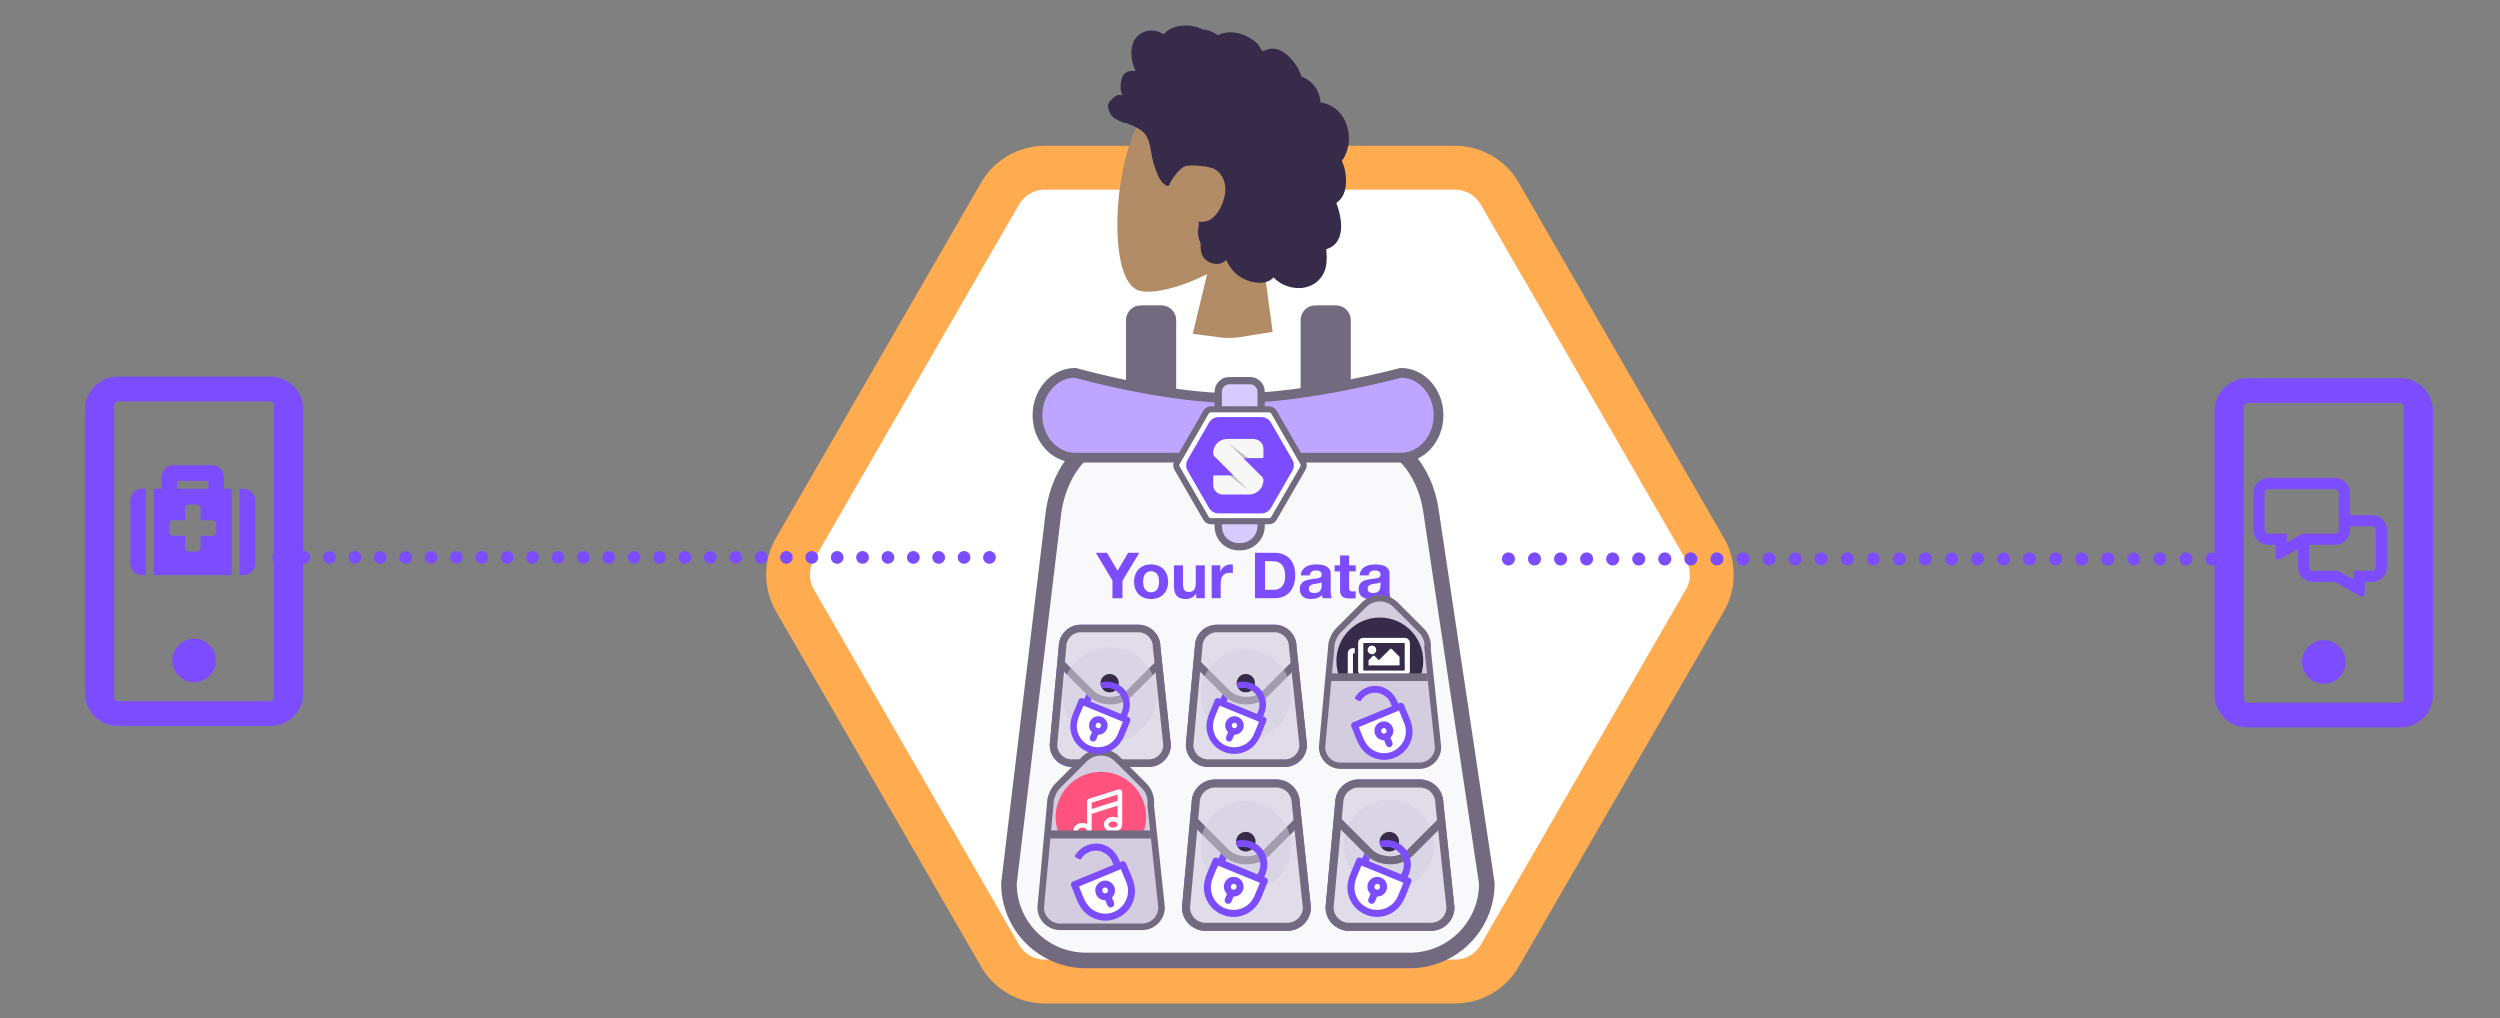 <?xml version="1.0" encoding="UTF-8"?>
<svg xmlns="http://www.w3.org/2000/svg" xmlns:xlink="http://www.w3.org/1999/xlink" viewBox="0 0 1110 452">
  <rect x="0" y="0" width="1110" height="452" fill="#808080" stroke="none"/>
  <defs>
    <clipPath id="clippath">
      <path d="M661.63,88.3c-3.19-5.53-9.14-8.96-15.53-8.96h-182.29c-6.39,0-12.34,3.43-15.53,8.96l-91.15,157.87c-3.19,5.53-3.19,12.4,0,17.93l91.15,157.87c3.19,5.53,9.14,8.96,15.53,8.96h182.29c6.38,0,12.33-3.43,15.53-8.96l91.15-157.87c3.19-5.53,3.19-12.4,0-17.93l-91.15-157.87Z" fill="none"/>
    </clipPath>
    <clipPath id="clippath-1">
      <path d="M752.77,264.1l-91.15,157.87c-3.19,5.53-9.14,8.96-15.53,8.96h-182.29c-6.39,0-12.34-3.43-15.53-8.96l-91.15-157.87c-3.19-5.53-3.19-12.4,0-17.93l91.15-157.87c3.19-5.53,9.14-8.96,15.53-8.96h182.29c6.38,0,12.33,3.43,15.53,8.96l91.15,157.87c3.19,5.53,3.19,12.4,0,17.93Z" clip-path="url(#clippath)" fill="none"/>
    </clipPath>
    <clipPath id="clippath-2">
      <path d="M571.6,411.5h-36.36c-4.78,0-8.65-3.87-8.65-8.65l4.27-46.33c0-4.78,3.87-8.65,8.65-8.65h27.16c4.78,0,8.65,3.87,8.65,8.65l4.93,46.33c0,4.78-3.87,8.65-8.65,8.65Z" fill="#e1dce9" stroke="#726b7f" stroke-miterlimit="10" stroke-width="3.57"/>
    </clipPath>
    <clipPath id="clippath-3">
      <path d="M635.34,411.5h-36.36c-4.78,0-8.65-3.87-8.65-8.65l4.27-46.33c0-4.78,3.87-8.65,8.65-8.65h27.16c4.78,0,8.65,3.87,8.65,8.65l4.93,46.33c0,4.78-3.87,8.65-8.65,8.65Z" fill="#e1dce9" stroke="#726b7f" stroke-miterlimit="10" stroke-width="3.57"/>
    </clipPath>
    <clipPath id="clippath-4">
      <path d="M510.04,338.83h-34.16c-4.49,0-8.13-3.64-8.13-8.13l4.01-43.52c0-4.49,3.64-8.13,8.13-8.13h25.52c4.49,0,8.13,3.64,8.13,8.13l4.63,43.52c0,4.49-3.64,8.13-8.13,8.13Z" fill="#e1dce9" stroke="#726b7f" stroke-miterlimit="10" stroke-width="3.35"/>
    </clipPath>
    <clipPath id="clippath-5">
      <path d="M570.48,338.83h-34.16c-4.49,0-8.13-3.64-8.13-8.13l4.01-43.52c0-4.49,3.64-8.13,8.13-8.13h25.52c4.49,0,8.13,3.64,8.13,8.13l4.63,43.52c0,4.49-3.64,8.13-8.13,8.13Z" fill="#e1dce9" stroke="#726b7f" stroke-miterlimit="10" stroke-width="3.35"/>
    </clipPath>
    <clipPath id="clippath-6">
      <path d="M469.44,341.98h40.28v27.93h-41.98s1.7-28.24,1.7-27.93Z" fill="none"/>
    </clipPath>
    <clipPath id="clippath-7">
      <path d="M594.06,273.28h38.66v26.81h-40.29s1.63-27.11,1.63-26.81Z" fill="none"/>
    </clipPath>
  </defs>
  <g isolation="isolate">
    <g id="Layer_1" data-name="Layer 1">
      <g>
        <g>
          <path d="M463.81,433.36c-7.25,0-14.01-3.9-17.63-10.18l-91.14-157.87c-3.63-6.28-3.63-14.08,0-20.36l91.15-157.87c3.62-6.28,10.38-10.18,17.63-10.18h182.29c7.25,0,14.01,3.9,17.63,10.18l91.14,157.87c3.63,6.28,3.63,14.08,0,20.36l-91.14,157.87c-3.62,6.28-10.38,10.18-17.63,10.18h-182.29Z" fill="#fff"/>
          <path d="M646.1,79.34c6.38,0,12.33,3.43,15.53,8.96l91.15,157.87c3.19,5.53,3.19,12.4,0,17.93l-91.15,157.87c-3.19,5.53-9.14,8.96-15.53,8.96h-182.29c-6.39,0-12.34-3.43-15.53-8.96l-91.15-157.87c-3.19-5.53-3.19-12.4,0-17.93l91.15-157.87c3.19-5.53,9.14-8.96,15.53-8.96h182.29M646.1,74.48h-182.29c-8.12,0-15.68,4.37-19.74,11.39l-91.15,157.87c-4.06,7.03-4.06,15.76,0,22.79l91.15,157.87c4.06,7.03,11.62,11.39,19.74,11.39h182.29c8.11,0,15.68-4.37,19.74-11.39l91.15-157.87c4.06-7.03,4.06-15.76,0-22.79l-91.15-157.87c-4.06-7.03-11.62-11.39-19.74-11.39h0Z" fill="#ffab50"/>
        </g>
        <g>
          <path d="M463.81,443.1c-10.72,0-20.7-5.77-26.06-15.05l-91.14-157.87c-5.36-9.28-5.36-20.81,0-30.09l91.14-157.87c5.36-9.28,15.34-15.04,26.06-15.04h182.29c10.71,0,20.7,5.76,26.06,15.04l91.15,157.87c5.36,9.28,5.36,20.81,0,30.09l-91.15,157.87c-5.36,9.28-15.34,15.05-26.06,15.05h-182.29ZM463.81,76.9c-7.25,0-14.01,3.9-17.64,10.18l-91.15,157.87c-3.63,6.28-3.63,14.09,0,20.37l91.15,157.87c3.63,6.28,10.38,10.18,17.64,10.18h182.29c7.25,0,14.01-3.9,17.64-10.18l91.15-157.87c3.62-6.28,3.62-14.08,0-20.37l-91.14-157.87c-3.63-6.28-10.38-10.18-17.64-10.18h-182.29Z" fill="#ffab50"/>
          <path d="M646.1,69.61c9.85,0,19.03,5.3,23.96,13.83l91.15,157.87c4.93,8.53,4.93,19.13,0,27.66l-91.15,157.87c-4.93,8.53-14.11,13.83-23.96,13.83h-182.29c-9.85,0-19.03-5.3-23.96-13.83l-91.15-157.87c-4.93-8.53-4.93-19.13,0-27.66l91.15-157.87c4.92-8.53,14.1-13.83,23.96-13.83h182.29M463.81,435.8h182.29c8.14,0,15.67-4.34,19.74-11.4l91.15-157.87c4.07-7.05,4.07-15.74,0-22.8l-91.15-157.87c-4.07-7.05-11.6-11.4-19.74-11.4h-182.29c-8.14,0-15.67,4.34-19.74,11.4l-91.15,157.87c-4.07,7.05-4.07,15.74,0,22.8l91.15,157.87c4.07,7.05,11.6,11.4,19.74,11.4M646.1,64.75h-182.29c-11.58,0-22.38,6.23-28.16,16.26l-91.14,157.87c-5.79,10.03-5.79,22.49,0,32.52l91.15,157.87c5.79,10.03,16.58,16.26,28.16,16.26h182.29c11.58,0,22.37-6.23,28.16-16.26l91.15-157.87c5.79-10.03,5.79-22.49,0-32.52l-91.15-157.87c-5.79-10.03-16.58-16.26-28.16-16.26h0ZM463.81,430.94c-6.39,0-12.34-3.44-15.53-8.97l-91.15-157.87c-3.19-5.53-3.19-12.4,0-17.94l91.15-157.87c3.19-5.53,9.15-8.97,15.53-8.97h182.29c6.39,0,12.34,3.44,15.53,8.97l91.15,157.87c3.19,5.53,3.19,12.4,0,17.94l-91.15,157.87c-3.19,5.53-9.15,8.97-15.53,8.97h-182.29Z" fill="#ffab50"/>
        </g>
        <g>
          <path d="M463.81,438.23c-8.98,0-17.35-4.83-21.84-12.61l-91.15-157.87c-4.49-7.78-4.49-17.45,0-25.23l91.15-157.87c4.49-7.78,12.86-12.61,21.84-12.61h182.29c8.98,0,17.35,4.83,21.84,12.61l91.15,157.87c4.49,7.78,4.49,17.45,0,25.23l-91.15,157.87c-4.49,7.78-12.86,12.61-21.84,12.61h-182.29ZM463.81,81.77c-5.52,0-10.67,2.97-13.42,7.75l-91.15,157.87c-2.76,4.78-2.76,10.72,0,15.5l91.15,157.87c2.76,4.78,7.9,7.75,13.42,7.75h182.29c5.52,0,10.66-2.97,13.42-7.75l91.14-157.87c2.76-4.78,2.76-10.72,0-15.5l-91.14-157.87c-2.76-4.78-7.9-7.75-13.42-7.75h-182.29Z" fill="#ffab50"/>
          <path d="M646.1,74.47c8.14,0,15.67,4.34,19.74,11.4l91.15,157.87c4.07,7.05,4.07,15.74,0,22.8l-91.15,157.87c-4.07,7.05-11.6,11.4-19.74,11.4h-182.29c-8.14,0-15.67-4.34-19.74-11.4l-91.15-157.87c-4.07-7.05-4.07-15.74,0-22.8l91.15-157.87c4.07-7.05,11.6-11.4,19.74-11.4h182.29M463.81,430.93h182.29c6.38,0,12.33-3.43,15.53-8.96l91.15-157.87c3.19-5.53,3.19-12.4,0-17.93l-91.15-157.87c-3.19-5.53-9.14-8.96-15.53-8.96h-182.29c-6.39,0-12.34,3.43-15.53,8.96l-91.15,157.87c-3.19,5.53-3.19,12.4,0,17.93l91.15,157.87c3.19,5.53,9.14,8.96,15.53,8.96M646.1,69.61h-182.29c-9.85,0-19.03,5.3-23.95,13.83l-91.15,157.87c-4.92,8.53-4.92,19.13,0,27.65l91.15,157.87c4.92,8.53,14.1,13.83,23.95,13.83h182.29c9.85,0,19.03-5.3,23.95-13.83l91.15-157.87c4.92-8.53,4.92-19.13,0-27.65l-91.15-157.87c-4.92-8.53-14.1-13.83-23.95-13.83h0ZM463.81,426.07c-4.66,0-8.99-2.5-11.32-6.53l-91.15-157.87c-2.33-4.03-2.33-9.04,0-13.07l91.15-157.87c2.33-4.03,6.66-6.53,11.32-6.53h182.29c4.65,0,8.99,2.5,11.32,6.53l91.15,157.87c2.33,4.03,2.33,9.04,0,13.07l-91.14,157.87c-2.33,4.03-6.66,6.53-11.32,6.53h-182.29Z" fill="#ffab50"/>
        </g>
      </g>
      <g clip-path="url(#clippath-1)">
        <path d="M653.47,309.73l-40.97.16c25.29,81.52,38.95,124.78,40.97,129.77,4.54,11.22-5.06,28.32-9.17,37.5,13.37,5.97,11.94-16.15,28.81-8.31,15.39,7.15,27.1,20.11,44.89,9.15,2.19-1.35,4.58-6.42-1.21-10.38-14.42-9.87-35.21-27.16-38.02-32.84-3.83-7.76-12.27-49.44-25.31-125.04h0Z" fill="#b28b67"/>
        <path d="M454.2,309.73c-13.04,75.6-21.48,117.28-25.31,125.04-2.81,5.69-23.59,22.97-38.02,32.84-5.79,3.96-3.39,9.04-1.21,10.38,17.79,10.96,29.5-2,44.89-9.15,16.87-7.83,15.44,14.29,28.81,8.31-4.1-9.19-13.7-26.28-9.17-37.5,2.02-4.99,15.67-48.24,40.97-129.77l-40.97-.16h0Z" fill="#b28b67"/>
        <path d="M609.74,184.15c6.28-1.8,11.51-5.87,14.93-12.62,6.53-12.9,10.77-24.83-6.13-29.98-16.9-5.16-31.97,5.46-58.89,5.46-1.46,0-2.8.09-4.02.27l-13.55.77c-.03.11-.06.22-.09.32-22.63-1.55-36.52-9.89-51.88-5.2-16.9,5.16-15.47,18.51-7.46,29.98,4.33,6.2,8.65,10.82,14.93,12.62-49.57,68.17-72.84,151.11-69.82,248.84h32.17c6.39-11.12,6.8,19.09,13.79,2.81h118.05c.21-.53.4-1.1.6-1.64h28.67c6.99,16.28,19.97-13.93,26.37-2.81h32.17c3.03-97.73-20.24-180.67-69.82-248.84Z" fill="#ffab50"/>
      </g>
      <g id="Head">
        <path id="Path" d="M506.55,53.11c-12.42,19.51-14.94,71.14-1.1,75.82,5.52,1.86,17.77-.8,30.51-7.23l-6.37,26.51,12.16,1.59c2.89.38,5.81.34,8.69-.12l14.62-2.33-5.75-42.37c9.43-9.53,16.23-21.56,16.28-35.61.15-40.46-56.62-35.76-69.04-16.25Z" fill="#b28b67"/>
      </g>
      <path d="M596.42,73c-.16-.42-.42-.85-.55-1.27-.12-.38-.04-.38.2-.72.4-.55.76-1.14,1.06-1.76,1.89-3.79,2.25-8.36,1.21-12.44-.99-3.89-3.35-7.46-6.86-9.53-.9-.53-1.86-.96-2.86-1.27-.54-.17-1.09-.31-1.65-.42-.16-.03-.59-.02-.69-.13-.07-.08-.05-.62-.06-.76-.24-2.27-1.06-4.47-2.43-6.31-1.35-1.82-3.21-3.22-5.28-4.13-.41-.18-.56-.2-.77-.55-.16-.27-.22-.64-.34-.95-.24-.62-.5-1.23-.8-1.83-.61-1.24-1.36-2.42-2.23-3.5-1.7-2.11-3.8-4.19-6.34-5.24-1.35-.56-2.79-.74-4.23-.48-.27.05-3.17.93-3.11,1.11-.09-.3-.48-.57-.67-.82-.32-.42-.57-.9-.85-1.35-.64-1.04-1.48-1.85-2.46-2.59-2.03-1.54-4.42-2.73-6.91-3.32-2.41-.58-4.92-.55-7.31.13-.44.13-1.39.68-1.8.65-.42-.04-1.28-.78-1.66-.97-1.12-.58-2.31-1.05-3.56-1.29-.59-.12-1.17-.16-1.76-.16l.09-.16c-3.35-1.57-7.19-1.97-10.58-1.32-1.81.35-3.52,1.01-4.9,2.06-.41.31-.79.65-1.14,1.01-.11.12-.28.4-.43.46-.21.09-.24-.02-.5-.17-.71-.43-1.46-.78-2.25-1.02-3.23-1.01-6.54-.14-8.71,1.84-2.73,2.5-3.33,6.43-2.8,10.11.27,1.9.84,3.79,1.73,5.58-1.24,0-2.65-.08-3.74.42-1.04.47-1.76,1.34-2.17,2.34-.51,1.22-.75,2.77-.78,4.13-.03,1.31.25,2.65.76,3.94-1.03-.29-2.07-.2-2.91.27-.45.25-.76.58-1.1.94-.4.42-.9.76-1.3,1.19-.67.74-1.05,1.66-1.03,2.69.02,1.01.82,3.06,1.88,4.27,1.06,1.21,5.33,3.19,6.18,2.97.03,0,.06-.02.09-.03,2.23.96,4.56,1.81,6.55,3.23,1.83,1.31,2.93,3.25,3.56,5.37.63,2.13.86,4.35,1.3,6.52.58,2.82,1.48,5.6,2.67,8.22.54,1.2,1.19,2.4,2.14,3.33.55.54,1.8,1.65,2.64,1.12.38-.24.37-.73.5-1.12.22-.63,4.23-7.18,7.37-7.65,2.99-.45,10.38.1,12.75,1.62,5.08,3.28,5.27,9.63,3.28,14.77-.91,2.34-2.16,4.67-4.05,6.38-.81.73-1.88,1.53-2.97,1.78-1.11.25-2.55.46-3.69.19.05.65.19,1.26.08,1.9-.12.71-.27,1.41-.31,2.14-.09,1.39.13,2.74.55,4.06.21.68.62,1.38.64,2.06.02.54-.07,1.08-.04,1.63.07,1.04.28,2.07.69,3.03,1.7,3.91,7.6,5.47,10.71,2.22,1.78,4.27,5.17,7.67,9.59,9.19,3.55,1.22,8.64,1.7,11.36-1.45.91.95,1.94,1.77,3.07,2.46,4.3,2.62,10.03,3.21,14.5.66,2.3-1.31,4.16-3.42,5.11-5.89,1.04-2.68,1.05-5.64.86-8.46-.02-.33-.18-.91-.02-1.19.15-.26.5-.29.79-.4.56-.22,1.1-.49,1.6-.81,1.02-.67,1.89-1.55,2.53-2.59,1.49-2.43,1.79-5.36,1.55-8.14-.12-1.45-.39-2.89-.72-4.3-.16-.7-.35-1.39-.56-2.08-.21-.67-.57-1.35-.7-2.03-.1-.49-.06-.22.22-.52.11-.13.28-.22.41-.33.23-.19.45-.4.66-.61.4-.41.76-.86,1.08-1.34.62-.94,1.06-1.99,1.35-3.08.62-2.34.58-4.83.3-7.22-.17-1.46-.5-2.89-1.02-4.26Z" fill="#362b48"/>
      <path d="M506.5,137.2h9.18c2.72,0,4.93,2.21,4.93,4.93v59.59c0,5.09-4.13,9.22-9.22,9.22h-.83c-4.96,0-8.99-4.03-8.99-8.99v-59.83c0-2.72,2.21-4.93,4.93-4.93Z" fill="#726b7f" stroke="#726b7f" stroke-miterlimit="10" stroke-width="3.24"/>
      <path d="M584.02,137.2h9.18c2.72,0,4.93,2.21,4.93,4.93v59.59c0,5.09-4.13,9.22-9.22,9.22h-.83c-4.96,0-8.99-4.03-8.99-8.99v-59.83c0-2.72,2.21-4.93,4.93-4.93Z" fill="#726b7f" stroke="#726b7f" stroke-miterlimit="10" stroke-width="3.24"/>
      <path d="M625.95,426.44h-143.78c-18.89,0-34.2-15.31-34.2-34.2l19.85-165.3c2.91-19.19,15.31-34.2,34.2-34.2h99.15c18.89,0,31.71,15.85,34.2,34.2l24.78,165.3c0,18.89-15.31,34.2-34.2,34.2Z" fill="#f9f8fb" stroke="#726b7f" stroke-miterlimit="10" stroke-width="6.91"/>
      <g>
        <path d="M486.53,245.43h4.97l4.71,7.96,4.69-7.96h4.94l-7.48,12.42v7.74h-4.43v-7.85l-7.4-12.31Z" fill="#7b4dff"/>
        <path d="M504.07,255.13c.36-.95.87-1.76,1.52-2.43s1.45-1.19,2.37-1.55c.92-.37,1.96-.55,3.11-.55s2.19.18,3.12.55,1.73.88,2.39,1.55c.66.67,1.17,1.48,1.52,2.43s.54,2.01.54,3.18-.18,2.22-.54,3.16c-.36.94-.87,1.75-1.52,2.41-.66.67-1.45,1.18-2.39,1.54s-1.97.54-3.12.54-2.18-.18-3.11-.54c-.92-.36-1.71-.87-2.37-1.54s-1.17-1.47-1.52-2.41c-.36-.94-.54-1.99-.54-3.16s.18-2.23.54-3.18ZM507.71,260.01c.11.56.31,1.05.58,1.5.27.44.64.8,1.09,1.06.45.26,1.02.4,1.69.4s1.25-.13,1.71-.4c.46-.26.83-.62,1.1-1.06s.47-.94.58-1.5c.11-.56.17-1.13.17-1.71s-.06-1.16-.17-1.72c-.11-.57-.31-1.06-.58-1.5s-.64-.79-1.1-1.06c-.46-.27-1.03-.41-1.71-.41s-1.24.14-1.69.41c-.45.27-.81.63-1.09,1.06-.27.43-.47.93-.58,1.5-.11.56-.17,1.14-.17,1.72s.06,1.15.17,1.71Z" fill="#7b4dff"/>
        <path d="M531.11,265.59v-2.03h-.08c-.51.85-1.17,1.46-1.98,1.84-.81.38-1.64.56-2.48.56-1.07,0-1.95-.14-2.64-.42s-1.23-.68-1.62-1.2c-.4-.52-.67-1.15-.83-1.89-.16-.74-.24-1.57-.24-2.47v-8.98h4.01v8.24c0,1.2.19,2.1.57,2.7.38.59,1.04.89,2,.89,1.09,0,1.88-.32,2.37-.97.49-.65.73-1.72.73-3.2v-7.65h4.01v14.6h-3.81Z" fill="#7b4dff"/>
        <path d="M541.79,250.99v2.71h.06c.19-.45.44-.87.76-1.26s.69-.72,1.1-.99c.41-.27.86-.48,1.33-.64.47-.15.96-.23,1.47-.23.26,0,.55.05.87.14v3.73c-.19-.04-.41-.07-.68-.1-.26-.03-.52-.04-.76-.04-.73,0-1.36.12-1.86.37-.51.24-.92.58-1.23,1-.31.42-.53.92-.66,1.48-.13.57-.2,1.18-.2,1.84v6.58h-4.01v-14.6h3.81Z" fill="#7b4dff"/>
        <path d="M565.92,245.43c1.3,0,2.51.21,3.63.62,1.12.41,2.09,1.04,2.91,1.86.82.83,1.46,1.86,1.92,3.11s.69,2.7.69,4.38c0,1.47-.19,2.82-.56,4.07-.38,1.24-.95,2.31-1.71,3.22s-1.71,1.61-2.85,2.13-2.48.78-4.02.78h-8.7v-20.16h8.7ZM565.61,261.86c.64,0,1.26-.1,1.86-.31.6-.21,1.14-.55,1.61-1.03s.85-1.11,1.13-1.88c.28-.77.42-1.71.42-2.82,0-1.02-.1-1.93-.3-2.75s-.52-1.52-.97-2.1-1.05-1.03-1.79-1.34c-.74-.31-1.66-.47-2.75-.47h-3.16v12.71h3.95Z" fill="#7b4dff"/>
        <path d="M577.56,255.48c.06-.94.29-1.72.71-2.34.41-.62.94-1.12,1.58-1.5.64-.38,1.36-.64,2.16-.8s1.6-.24,2.41-.24c.73,0,1.48.05,2.23.15.75.1,1.44.31,2.06.61.62.3,1.13.72,1.52,1.26s.59,1.25.59,2.13v7.59c0,.66.04,1.29.11,1.89.07.6.21,1.05.39,1.36h-4.06c-.08-.23-.14-.46-.18-.69-.05-.24-.08-.48-.1-.72-.64.66-1.39,1.12-2.26,1.38-.87.26-1.75.4-2.65.4-.7,0-1.35-.08-1.95-.25-.6-.17-1.13-.43-1.58-.79s-.8-.81-1.06-1.36c-.25-.55-.38-1.2-.38-1.95,0-.83.15-1.51.44-2.05.29-.54.67-.96,1.13-1.29.46-.32.99-.56,1.58-.72.59-.16,1.19-.29,1.79-.38s1.2-.17,1.78-.23c.58-.06,1.1-.14,1.55-.25.45-.11.81-.28,1.07-.49.26-.22.38-.53.37-.95,0-.43-.07-.78-.21-1.03-.14-.25-.33-.45-.57-.59s-.51-.24-.82-.28c-.31-.05-.64-.07-1-.07-.79,0-1.41.17-1.86.51-.45.34-.72.9-.79,1.69h-4.01ZM586.82,258.44c-.17.15-.38.27-.64.35-.25.08-.53.15-.82.21-.29.06-.6.1-.92.14s-.64.08-.96.14c-.3.06-.6.13-.89.23s-.55.22-.76.38c-.22.16-.39.36-.52.61s-.2.55-.2.93.07.66.2.9c.13.24.31.44.54.58s.49.24.79.3c.3.06.61.08.93.08.79,0,1.4-.13,1.83-.39.43-.26.75-.58.96-.95.21-.37.33-.74.38-1.12s.07-.68.07-.9v-1.5Z" fill="#7b4dff"/>
        <path d="M601.95,250.99v2.68h-2.94v7.23c0,.68.11,1.13.34,1.36.22.23.68.34,1.35.34.23,0,.44,0,.65-.03.21-.02.4-.05.59-.08v3.11c-.34.06-.72.09-1.13.11-.41.02-.82.03-1.21.03-.62,0-1.21-.04-1.76-.13-.56-.08-1.04-.25-1.47-.49-.42-.24-.76-.59-1-1.04-.24-.45-.37-1.04-.37-1.78v-8.61h-2.43v-2.68h2.43v-4.38h4.01v4.38h2.94Z" fill="#7b4dff"/>
        <path d="M603.7,255.48c.06-.94.29-1.72.71-2.34.41-.62.94-1.12,1.58-1.5.64-.38,1.36-.64,2.16-.8s1.6-.24,2.41-.24c.73,0,1.48.05,2.23.15.75.1,1.44.31,2.06.61.62.3,1.13.72,1.52,1.26s.59,1.25.59,2.13v7.59c0,.66.04,1.29.11,1.89.07.6.21,1.05.39,1.36h-4.06c-.08-.23-.14-.46-.18-.69-.05-.24-.08-.48-.1-.72-.64.66-1.39,1.12-2.26,1.38-.87.26-1.75.4-2.65.4-.7,0-1.35-.08-1.95-.25-.6-.17-1.13-.43-1.58-.79s-.8-.81-1.06-1.36c-.25-.55-.38-1.2-.38-1.95,0-.83.15-1.51.44-2.05.29-.54.67-.96,1.13-1.29.46-.32.99-.56,1.58-.72.59-.16,1.19-.29,1.79-.38s1.2-.17,1.78-.23c.58-.06,1.1-.14,1.55-.25.45-.11.81-.28,1.07-.49.26-.22.38-.53.37-.95,0-.43-.07-.78-.21-1.03-.14-.25-.33-.45-.57-.59s-.51-.24-.82-.28c-.31-.05-.64-.07-1-.07-.79,0-1.41.17-1.86.51-.45.34-.72.9-.79,1.69h-4.01ZM612.96,258.44c-.17.15-.38.27-.64.35-.25.08-.53.15-.82.21-.29.06-.6.1-.92.14s-.64.08-.96.14c-.3.06-.6.13-.89.23s-.55.22-.76.38c-.22.16-.39.36-.52.61s-.2.55-.2.93.07.66.2.9c.13.24.31.44.54.58s.49.24.79.3c.3.06.61.08.93.08.79,0,1.4-.13,1.83-.39.43-.26.75-.58.96-.95.21-.37.33-.74.38-1.12s.07-.68.07-.9v-1.5Z" fill="#7b4dff"/>
      </g>
      <path d="M480.2,381.12c-.09.23-.19.45-.28.69-.07.18-.14.36-.21.55l14.33,5.87c.07-.18.15-.36.23-.53.36-.84.7-1.63.86-2.46.15-.82.13-1.65.01-2.47-1.93.89-4.02,1.36-6.11,1.36-3.12,0-6.23-1.01-8.82-3Z" fill="none"/>
      <path d="M475.4,386.68c-1.6,3.68-2.98,6.86-1.5,10.84,1.43,3.82,4.86,6.3,8.96,6.46,4.17.17,7.86-2.06,9.61-5.81l2.55-6.23-18.63-7.63c-.32.81-.67,1.6-1,2.37Z" fill="none"/>
      <path d="M484.45,373.68c0,1.01.36,1.93.95,2.67-1.19.33-2.26.95-3.17,1.77,3.35,2.67,7.88,3.09,11.61,1.26-.03-.04-.05-.1-.08-.14-.65-.9-1.47-1.59-2.39-2.13.85-.64,1.45-1.57,1.65-2.66,1.38.78,2.54,1.86,3.43,3.15.1-.09.22-.16.32-.26l14.48-14.48c2.07-2.07,3.21-4.82,3.21-7.74s-1.14-5.67-3.21-7.74l-14.48-14.48c-2.13-2.13-4.94-3.2-7.74-3.2s-5.61,1.07-7.74,3.2l-14.48,14.48c-4.27,4.27-4.27,11.22,0,15.49l13.11,13.11c1.34-1.28,2.92-2.12,4.57-2.57,0,.09-.03.17-.03.26Z" fill="none"/>
      <path d="M621.94,203.2h-144.54c-9.26,0-16.77-8.43-16.77-18.83h0c0-10.4,7.51-18.83,16.77-18.83,0,0,39.66,11.27,71.33,11.27s73.21-11.27,73.21-11.27c9.26,0,16.77,8.43,16.77,18.83h0c0,10.4-7.51,18.83-16.77,18.83Z" fill="#bda6ff" stroke="#726b7f" stroke-miterlimit="10" stroke-width="4.32"/>
      <path d="M545.83,169h9.18c2.72,0,4.93,2.21,4.93,4.93v59.59c0,5.09-4.13,9.22-9.22,9.22h-.83c-4.96,0-8.99-4.03-8.99-8.99v-59.83c0-2.72,2.21-4.93,4.93-4.93Z" fill="#d7caff" stroke="#726b7f" stroke-miterlimit="10" stroke-width="3.24"/>
      <g>
        <g id="Polygon">
          <path d="M537.67,181.73c-.9,0-1.74.49-2.19,1.27l-12.88,22.31c-.45.78-.45,1.75,0,2.53l12.88,22.31c.45.78,1.29,1.27,2.19,1.27h25.77c.9,0,1.74-.49,2.19-1.27l12.88-22.31c.45-.78.45-1.75,0-2.53l-12.88-22.31c-.45-.78-1.29-1.27-2.19-1.27h-25.77Z" fill="#fff" stroke="#726b7f" stroke-miterlimit="10" stroke-width="2.72"/>
        </g>
        <g>
          <path d="M535.94,226.68l-10.08-17.49c-.93-1.62-.93-3.62,0-5.24l10.08-17.48c.94-1.62,2.67-2.62,4.54-2.62h20.15c1.87,0,3.61,1,4.54,2.62l10.09,17.48c.93,1.62.93,3.62,0,5.24l-10.08,17.49c-.94,1.62-2.67,2.62-4.54,2.62h-20.15c-1.88,0-3.61-1.01-4.55-2.63Z" fill="#fff"/>
          <path d="M536.8,225.49l-9.48-16.45c-.88-1.53-.88-3.4,0-4.93l9.48-16.45c.89-1.53,2.51-2.47,4.27-2.47h18.97c1.76,0,3.39.94,4.27,2.47l9.49,16.44c.88,1.53.88,3.4,0,4.93l-9.49,16.46c-.89,1.53-2.51,2.47-4.27,2.47h-18.96c-1.77,0-3.4-.94-4.28-2.47Z" fill="#7c4dff"/>
          <path d="M541,203.41h19.52c.25,0,.44-.2.44-.44v-3.66c0-2.43-1.97-4.41-4.41-4.41h-11.72c-3.41,0-6.17,2.76-6.17,6.17,0,1.3,1.04,2.34,2.34,2.34ZM542.91,219.58h11.66c3.52,0,6.38-2.86,6.38-6.38,0-1.18-.95-2.13-2.13-2.13h-19.74c-.24,0-.42.19-.42.42v3.83c0,2.35,1.91,4.26,4.25,4.26Z" fill="#f7f7f7"/>
          <path d="M539.53,202.93l14.56,14.56c.96.96,2.52.96,3.49,0l2.52-2.52c.96-.96.96-2.52,0-3.49l-14.55-14.56c-.96-.96-2.52-.96-3.49,0l-2.52,2.52c-.97.96-.97,2.53,0,3.49h0Z" fill="#f7f7f7"/>
          <path d="M554.32,217.73l-8.55-6.66h1.89l6.66,6.66ZM545.3,196.67l6.74,6.74h2.29l-9.02-6.74Z" fill="#444" isolation="isolate" opacity=".3"/>
        </g>
      </g>
      <path d="M571.6,411.5h-36.36c-4.78,0-8.65-3.87-8.65-8.65l4.27-46.33c0-4.78,3.87-8.65,8.65-8.65h27.16c4.78,0,8.65,3.87,8.65,8.65l4.93,46.33c0,4.78-3.87,8.65-8.65,8.65Z" fill="#fff" stroke="#7b4dff" stroke-miterlimit="10" stroke-width="3.57"/>
      <g>
        <path d="M571.6,411.5h-36.36c-4.78,0-8.65-3.87-8.65-8.65l4.27-46.33c0-4.78,3.87-8.65,8.65-8.65h27.16c4.78,0,8.65,3.87,8.65,8.65l4.93,46.33c0,4.78-3.87,8.65-8.65,8.65Z" fill="#e1dce9"/>
        <g clip-path="url(#clippath-2)">
          <rect x="530.39" y="332.14" width="45.94" height="45.94" rx="12.73" ry="12.73" transform="translate(-89.03 495.3) rotate(-45)" fill="none" stroke="#726b7f" stroke-miterlimit="10" stroke-width="3.57"/>
        </g>
        <path d="M571.6,411.5h-36.36c-4.78,0-8.65-3.87-8.65-8.65l4.27-46.33c0-4.78,3.87-8.65,8.65-8.65h27.16c4.78,0,8.65,3.87,8.65,8.65l4.93,46.33c0,4.78-3.87,8.65-8.65,8.65Z" fill="none" stroke="#726b7f" stroke-miterlimit="10" stroke-width="3.57"/>
      </g>
      <path d="M544.55,381.12c-.09.23-.19.45-.28.69-.07.18-.14.36-.21.55l14.33,5.87c.07-.18.15-.36.23-.53.36-.84.7-1.63.86-2.46.15-.82.13-1.65.01-2.47-1.93.89-4.02,1.36-6.11,1.36-3.12,0-6.23-1.01-8.82-3Z" fill="none"/>
      <path d="M539.75,386.68c-1.6,3.68-2.98,6.86-1.5,10.84,1.43,3.82,4.86,6.3,8.96,6.46,4.17.17,7.86-2.06,9.61-5.81l2.55-6.23-18.63-7.63c-.32.81-.67,1.6-1,2.37Z" fill="none"/>
      <path d="M548.8,373.68c0,1.01.36,1.93.95,2.67-1.19.33-2.26.95-3.17,1.77,3.35,2.67,7.88,3.09,11.61,1.26-.03-.04-.05-.1-.08-.14-.65-.9-1.47-1.59-2.39-2.13.85-.64,1.45-1.57,1.65-2.66,1.38.78,2.54,1.86,3.43,3.15.1-.09.22-.16.32-.26l14.48-14.48c2.07-2.07,3.21-4.82,3.21-7.74s-1.14-5.67-3.21-7.74l-14.48-14.48c-2.13-2.13-4.94-3.2-7.74-3.2s-5.61,1.07-7.74,3.2l-14.48,14.48c-4.27,4.27-4.27,11.22,0,15.49l13.11,13.11c1.34-1.28,2.92-2.12,4.57-2.57,0,.09-.03.17-.03.26Z" fill="none"/>
      <path d="M635.34,411.5h-36.36c-4.78,0-8.65-3.87-8.65-8.65l4.27-46.33c0-4.78,3.87-8.65,8.65-8.65h27.16c4.78,0,8.65,3.87,8.65,8.65l4.93,46.33c0,4.78-3.87,8.65-8.65,8.65Z" fill="#fff" stroke="#7b4dff" stroke-miterlimit="10" stroke-width="3.57"/>
      <g>
        <path d="M635.34,411.5h-36.36c-4.78,0-8.65-3.87-8.65-8.65l4.27-46.33c0-4.78,3.87-8.65,8.65-8.65h27.16c4.78,0,8.65,3.87,8.65,8.65l4.93,46.33c0,4.78-3.87,8.65-8.65,8.65Z" fill="#e1dce9"/>
        <g clip-path="url(#clippath-3)">
          <g mix-blend-mode="multiply" opacity=".5">
            <g id="Oval-Copy-5">
              <circle cx="616.66" cy="375.07" r="20.09" fill="#d4cde0"/>
            </g>
          </g>
          <rect x="594.13" y="332.14" width="45.94" height="45.94" rx="12.73" ry="12.73" transform="translate(-70.36 540.36) rotate(-45)" fill="none" stroke="#726b7f" stroke-miterlimit="10" stroke-width="3.57"/>
        </g>
        <path d="M635.34,411.5h-36.36c-4.78,0-8.65-3.87-8.65-8.65l4.27-46.33c0-4.78,3.87-8.65,8.65-8.65h27.16c4.78,0,8.65,3.87,8.65,8.65l4.93,46.33c0,4.78-3.87,8.65-8.65,8.65Z" fill="none" stroke="#726b7f" stroke-miterlimit="10" stroke-width="3.57"/>
      </g>
      <path d="M608.28,381.12c-.09.23-.19.45-.28.69-.07.18-.14.36-.21.55l14.33,5.87c.07-.18.15-.36.23-.53.36-.84.7-1.63.86-2.46.15-.82.13-1.65.01-2.47-1.93.89-4.02,1.36-6.11,1.36-3.12,0-6.23-1.01-8.82-3Z" fill="none"/>
      <path d="M603.48,386.68c-1.6,3.68-2.98,6.86-1.5,10.84,1.43,3.82,4.86,6.3,8.96,6.46,4.17.17,7.86-2.06,9.61-5.81l2.55-6.23-18.63-7.63c-.32.81-.67,1.6-1,2.37Z" fill="none"/>
      <path d="M612.53,373.68c0,1.01.36,1.93.95,2.67-1.19.33-2.26.95-3.17,1.77,3.35,2.67,7.88,3.09,11.61,1.26-.03-.04-.05-.1-.08-.14-.65-.9-1.47-1.59-2.39-2.13.85-.64,1.45-1.57,1.65-2.66,1.38.78,2.54,1.86,3.43,3.15.1-.09.22-.16.32-.26l14.48-14.48c2.07-2.07,3.21-4.82,3.21-7.74s-1.14-5.67-3.21-7.74l-14.48-14.48c-2.13-2.13-4.94-3.2-7.74-3.2s-5.61,1.07-7.74,3.2l-14.48,14.48c-4.27,4.27-4.27,11.22,0,15.49l13.11,13.11c1.34-1.28,2.92-2.12,4.57-2.57,0,.09-.03.17-.03.26Z" fill="none"/>
      <path d="M510.04,338.83h-34.16c-4.49,0-8.13-3.64-8.13-8.13l4.01-43.52c0-4.49,3.64-8.13,8.13-8.13h25.52c4.49,0,8.13,3.64,8.13,8.13l4.63,43.52c0,4.49-3.64,8.13-8.13,8.13Z" fill="#fff" stroke="#7b4dff" stroke-miterlimit="10" stroke-width="3.35"/>
      <g>
        <path d="M510.04,338.83h-34.16c-4.49,0-8.13-3.64-8.13-8.13l4.01-43.52c0-4.49,3.64-8.13,8.13-8.13h25.52c4.49,0,8.13,3.64,8.13,8.13l4.63,43.52c0,4.49-3.64,8.13-8.13,8.13Z" fill="#e1dce9"/>
        <g clip-path="url(#clippath-4)">
          <rect x="471.33" y="264.29" width="43.15" height="43.15" rx="11.96" ry="11.96" transform="translate(-57.77 432.26) rotate(-45)" fill="none" stroke="#726b7f" stroke-miterlimit="10" stroke-width="3.35"/>
        </g>
        <path d="M510.04,338.83h-34.16c-4.49,0-8.13-3.64-8.13-8.13l4.01-43.52c0-4.49,3.64-8.13,8.13-8.13h25.52c4.49,0,8.13,3.64,8.13,8.13l4.63,43.52c0,4.49-3.64,8.13-8.13,8.13Z" fill="none" stroke="#726b7f" stroke-miterlimit="10" stroke-width="3.35"/>
      </g>
      <path d="M484.62,310.29c-.09.21-.18.42-.26.65-.07.17-.13.34-.2.51l13.46,5.52c.07-.17.14-.33.21-.5.34-.79.66-1.53.8-2.32.14-.77.12-1.55,0-2.32-1.82.84-3.77,1.28-5.74,1.28-2.93,0-5.85-.95-8.28-2.81Z" fill="none"/>
      <path d="M480.11,315.51c-1.5,3.46-2.8,6.45-1.41,10.18,1.34,3.59,4.56,5.92,8.42,6.07,3.92.16,7.38-1.93,9.03-5.46l2.4-5.86-17.5-7.17c-.3.76-.63,1.51-.94,2.23Z" fill="none"/>
      <path d="M488.61,303.3c0,.95.34,1.82.89,2.51-1.11.31-2.13.89-2.98,1.67,3.15,2.51,7.4,2.91,10.9,1.19-.03-.04-.05-.09-.08-.13-.61-.85-1.38-1.5-2.24-2,.8-.6,1.37-1.48,1.55-2.5,1.3.74,2.38,1.75,3.22,2.96.1-.09.2-.15.3-.24l13.6-13.6c1.94-1.94,3.01-4.53,3.01-7.27s-1.07-5.33-3.01-7.27l-13.6-13.6c-2-2-4.64-3.01-7.27-3.01s-5.27,1-7.27,3.01l-13.6,13.6c-4.01,4.01-4.01,10.54,0,14.55l12.31,12.32c1.26-1.2,2.74-1.99,4.29-2.41,0,.08-.02.16-.02.25Z" fill="none"/>
      <path d="M570.48,338.83h-34.16c-4.49,0-8.13-3.64-8.13-8.13l4.01-43.52c0-4.49,3.64-8.13,8.13-8.13h25.52c4.49,0,8.13,3.64,8.13,8.13l4.63,43.52c0,4.49-3.64,8.13-8.13,8.13Z" fill="#fff" stroke="#7b4dff" stroke-miterlimit="10" stroke-width="3.35"/>
      <g>
        <path d="M570.48,338.83h-34.16c-4.49,0-8.13-3.64-8.13-8.13l4.01-43.52c0-4.49,3.64-8.13,8.13-8.13h25.52c4.49,0,8.13,3.64,8.13,8.13l4.63,43.52c0,4.49-3.64,8.13-8.13,8.13Z" fill="#e1dce9"/>
        <g clip-path="url(#clippath-5)">
          <rect x="531.77" y="264.29" width="43.15" height="43.15" rx="11.96" ry="11.96" transform="translate(-40.06 475) rotate(-45)" fill="none" stroke="#726b7f" stroke-miterlimit="10" stroke-width="3.35"/>
        </g>
        <path d="M570.48,338.83h-34.16c-4.49,0-8.13-3.64-8.13-8.13l4.01-43.52c0-4.49,3.64-8.13,8.13-8.13h25.52c4.49,0,8.13,3.64,8.13,8.13l4.63,43.52c0,4.49-3.64,8.13-8.13,8.13Z" fill="none" stroke="#726b7f" stroke-miterlimit="10" stroke-width="3.35"/>
      </g>
      <path d="M545.07,310.29c-.09.21-.18.42-.26.65-.07.17-.13.34-.2.51l13.46,5.52c.07-.17.14-.33.21-.5.34-.79.66-1.53.8-2.32.14-.77.12-1.55,0-2.32-1.82.84-3.77,1.28-5.74,1.28-2.93,0-5.85-.95-8.28-2.81Z" fill="none"/>
      <path d="M540.56,315.51c-1.5,3.46-2.8,6.45-1.41,10.18,1.34,3.59,4.56,5.92,8.42,6.07,3.92.16,7.38-1.93,9.03-5.46l2.4-5.86-17.5-7.17c-.3.76-.63,1.51-.94,2.23Z" fill="none"/>
      <path d="M549.06,303.3c0,.95.34,1.82.89,2.51-1.11.31-2.13.89-2.98,1.67,3.15,2.51,7.4,2.91,10.9,1.19-.03-.04-.05-.09-.08-.13-.61-.85-1.38-1.5-2.24-2,.8-.6,1.37-1.48,1.55-2.5,1.3.74,2.38,1.75,3.22,2.96.1-.09.2-.15.3-.24l13.6-13.6c1.94-1.94,3.01-4.53,3.01-7.27s-1.07-5.33-3.01-7.27l-13.6-13.6c-2-2-4.64-3.01-7.27-3.01s-5.27,1-7.27,3.01l-13.6,13.6c-4.01,4.01-4.01,10.54,0,14.55l12.31,12.32c1.26-1.2,2.74-1.99,4.29-2.41,0,.08-.02.16-.02.25Z" fill="none"/>
      <path d="M510.91,357.49c.38-3.07-.6-6.27-2.95-8.62l-11.81-11.81c-4.06-4.06-10.63-4.06-14.69,0l-11.81,11.81c-1.15,1.15-1.96,2.51-2.46,3.95-.54,1.12-.84,2.38-.84,3.71l-4.27,46.33c0,4.78,3.87,8.65,8.65,8.65h36.36c4.78,0,8.65-3.87,8.65-8.65l-4.83-45.36Z" fill="#d4cde0" stroke="#726b7f" stroke-miterlimit="10" stroke-width="2.91"/>
      <g>
        <polygon points="479.46 392.62 498.07 384.93 502.34 392.28 501.72 399.95 495.99 404.84 489.29 406.58 482.42 403.99 479.11 397.88 479.32 393.35 479.46 392.62" fill="#fff"/>
        <g>
          <path d="M494.21,384.03l-14.17,5.86M494.35,383.98l-.14.06M497.29,382.76c-.81-2.03-1.83-4.09-3.8-5.71-.45-.37-.93-.69-1.41-.98-1.11-.67-2.28-1.11-3.49-1.34-1.54-.29-3.12-.24-4.65.17-1.3.35-2.57.93-3.75,1.8-1.19.88-2.25,2.08-3.06,3.47.06.07.1.14.17.21.71.72,1.62,1.12,2.55,1.23.33-.58.73-1.13,1.21-1.62,1.01-1.03,2.25-1.69,3.57-2.03,1.02-.26,2.1-.35,3.19-.17.05,0,.1.03.16.04,1.21.23,2.33.76,3.29,1.49.66.5,1.26,1.07,1.73,1.76.48.7.79,1.5,1.13,2.35.07.18.14.36.21.54M477.12,391.1l-.88.36c-.3.12-.52.4-.65.79-.06.17-.22.75.02,1.14.52,1.13.98,2.32,1.42,3.46,1.41,3.65,2.86,7.42,6.64,9.83,3.68,2.35,8.11,2.75,12.13,1.08,4.03-1.66,6.88-5.07,7.83-9.33.97-4.37-.65-8.06-2.22-11.62-.48-1.1-.99-2.23-1.41-3.38-.11-.42-.49-.71-.72-.85-.41-.24-.77-.3-1.08-.17l-.9.37M500.25,392.14c1.39,3.9.34,8.08-2.74,10.89-3.03,2.77-7.21,3.42-10.91,1.71-3.85-1.78-5.11-5.01-6.57-8.75-.3-.78-.62-1.58-.96-2.39l18.6-7.69,2.57,6.23Z" fill="#7b4dff"/>
          <g>
            <path d="M491.35,396.44c.49-.28.6-.68.61-.98,0-.5-.28-1.02-.69-1.27-.37-.22-.79-.2-1.24.06-.83.47-.66,1.3-.43,1.71.1.19.68,1.08,1.76.47Z" fill="none"/>
            <path d="M480.03,395.99c1.46,3.74,2.71,6.97,6.57,8.75,3.7,1.71,7.88,1.06,10.91-1.71,3.08-2.82,4.13-6.99,2.74-10.89l-2.57-6.23-18.6,7.69c.34.81.66,1.61.96,2.39ZM486.42,394.26c.32-1.33,1.25-2.4,2.54-2.95,0,0,.02,0,.03-.01,1.29-.53,2.71-.44,3.88.25,1.29.77,2.11,2.11,2.17,3.6.06,1.28-.45,2.51-1.37,3.37.1.24.21.49.33.75.21.47.44.95.59,1.45.25.79.06,1.49-.51,1.88-.12.08-.24.15-.36.2-.38.16-.71.14-.94.08-.44-.11-.83-.43-1.08-.91-.25-.47-.44-.98-.62-1.48-.1-.27-.2-.53-.3-.78-1.26.04-2.48-.47-3.34-1.4-1-1.08-1.38-2.6-1.03-4.06Z" fill="none"/>
            <path d="M491.09,400.5c.18.5.37,1.01.62,1.48.25.47.63.8,1.08.91.23.06.56.08.94-.08.12-.05.24-.11.36-.2.56-.39.76-1.09.51-1.88-.16-.49-.38-.98-.59-1.45-.12-.26-.23-.51-.33-.75.92-.87,1.43-2.09,1.37-3.37-.06-1.49-.88-2.84-2.17-3.6-1.18-.7-2.59-.79-3.88-.25,0,0-.02,0-.03.01-1.29.54-2.22,1.62-2.54,2.95-.35,1.46.03,2.97,1.03,4.06.86.93,2.08,1.44,3.34,1.4.1.25.2.51.3.78ZM489.59,395.97c-.23-.42-.4-1.24.43-1.71.45-.25.87-.27,1.24-.06.41.25.7.77.69,1.27,0,.29-.11.7-.61.98-1.08.61-1.65-.29-1.76-.47Z" fill="#7b4dff"/>
          </g>
        </g>
      </g>
      <g clip-path="url(#clippath-6)">
        <g>
          <g id="Oval-Copy-5-2" data-name="Oval-Copy-5">
            <circle cx="488.79" cy="362.78" r="20.09" fill="#ff527f"/>
          </g>
          <path id="m" d="M480.62,372.2c2.09,0,3.8-1.32,4.03-3.02.03-.11.04-.24.04-.37,0,0,0,0,0-.01v-7.47l11.54-3.64v5.47c-.6-.29-1.29-.47-2.04-.47-2.25,0-4.07,1.52-4.07,3.39s1.82,3.39,4.07,3.39c2.09,0,3.8-1.32,4.03-3.02.03-.11.04-.23.04-.35v-.03h0s0,0,0,0v-14.25c0-.78-.63-1.36-1.35-1.36-.13,0-.27.02-.41.06l-12.9,4.07c-.56.18-.95.7-.95,1.29v9.98c-.6-.29-1.29-.47-2.04-.47-2.25,0-4.07,1.52-4.07,3.39s1.82,3.39,4.07,3.39ZM484.69,359.2v-2.8l11.54-3.64v2.8l-11.54,3.64ZM494.2,367.45c-1.2,0-2.04-.72-2.04-1.36s.84-1.36,2.04-1.36,2.04.71,2.04,1.36h0c0,.64-.84,1.36-2.04,1.36ZM480.62,370.17c-1.2,0-2.04-.72-2.04-1.36s.84-1.36,2.04-1.36,2.04.72,2.04,1.36-.84,1.36-2.04,1.36Z" fill="#fff"/>
        </g>
      </g>
      <line x1="510.97" y1="370.51" x2="465.48" y2="370.51" fill="none" stroke="#726b7f" stroke-miterlimit="10" stroke-width="3.57"/>
      <g>
        <path d="M604.39,310.85c-.09.22-.18.43-.27.66-.07.17-.14.35-.21.52l13.75,5.64c.07-.17.14-.34.22-.51.35-.81.67-1.57.82-2.37.15-.78.12-1.58,0-2.37-1.86.86-3.86,1.3-5.86,1.3-2.99,0-5.98-.97-8.46-2.88Z" fill="none"/>
        <path d="M599.78,316.18c-1.54,3.53-2.86,6.59-1.44,10.41,1.37,3.67,4.66,6.04,8.6,6.2,4,.16,7.54-1.98,9.23-5.58l2.45-5.98-17.88-7.33c-.31.78-.64,1.54-.96,2.28Z" fill="none"/>
        <path d="M608.47,303.7c0,.97.35,1.86.91,2.57-1.14.32-2.17.91-3.04,1.7,3.22,2.56,7.56,2.97,11.14,1.21-.03-.04-.05-.09-.08-.13-.62-.86-1.41-1.53-2.29-2.04.81-.61,1.4-1.51,1.59-2.55,1.33.75,2.44,1.78,3.29,3.02.1-.09.21-.15.3-.25l13.89-13.9c1.99-1.99,3.08-4.63,3.08-7.43s-1.09-5.45-3.08-7.43l-13.89-13.9c-2.05-2.05-4.74-3.07-7.43-3.07s-5.38,1.03-7.43,3.07l-13.89,13.9c-4.1,4.1-4.1,10.77,0,14.86l12.58,12.58c1.28-1.22,2.8-2.04,4.38-2.47,0,.09-.03.17-.03.25Z" fill="none"/>
        <path d="M633.87,288.16c.36-2.94-.58-6.02-2.84-8.28l-11.34-11.33c-3.89-3.89-10.21-3.89-14.1,0l-11.33,11.33c-1.1,1.11-1.89,2.41-2.36,3.79-.51,1.08-.81,2.28-.81,3.56l-4.1,44.47c0,4.59,3.72,8.3,8.3,8.3h34.9c4.59,0,8.3-3.72,8.3-8.3l-4.63-43.54Z" fill="#d4cde0" stroke="#726b7f" stroke-miterlimit="10" stroke-width="2.79"/>
        <g>
          <polygon points="603.68 321.88 621.54 314.5 625.64 321.55 625.04 328.91 619.55 333.61 613.12 335.28 606.52 332.79 603.34 326.93 603.55 322.59 603.68 321.88" fill="#fff"/>
          <g>
            <path d="M617.84,313.64l-13.6,5.62M617.97,313.58l-.14.06M620.79,312.42c-.77-1.95-1.75-3.93-3.64-5.48-.43-.36-.89-.66-1.35-.94-1.06-.64-2.19-1.07-3.35-1.29-1.48-.28-2.99-.23-4.46.17-1.25.34-2.47.9-3.6,1.73-1.15.85-2.16,1.99-2.93,3.33.06.06.1.14.16.2.69.69,1.56,1.07,2.45,1.18.32-.56.7-1.09,1.16-1.56.97-.99,2.16-1.62,3.43-1.95.98-.25,2.01-.34,3.06-.16.05,0,.1.03.15.04,1.16.22,2.23.73,3.16,1.43.63.48,1.21,1.03,1.66,1.69.46.67.76,1.44,1.08,2.26.07.17.14.35.21.52M601.44,320.42l-.84.35c-.28.12-.5.38-.63.76-.05.16-.21.72.02,1.09.5,1.09.94,2.22,1.36,3.32,1.35,3.5,2.74,7.12,6.37,9.43,3.54,2.26,7.78,2.64,11.65,1.04,3.86-1.6,6.6-4.86,7.51-8.96.93-4.2-.63-7.74-2.13-11.16-.47-1.05-.95-2.14-1.35-3.25-.1-.4-.47-.68-.69-.82-.39-.23-.74-.29-1.04-.17l-.87.36M623.63,321.42c1.34,3.75.33,7.75-2.63,10.46-2.91,2.66-6.92,3.29-10.48,1.65-3.7-1.71-4.91-4.81-6.3-8.4-.29-.75-.59-1.52-.92-2.29l17.86-7.38,2.47,5.98Z" fill="#7b4dff"/>
            <g>
              <path d="M615.09,325.55c.48-.27.58-.66.58-.94,0-.48-.27-.98-.67-1.22-.36-.21-.76-.19-1.19.05-.8.45-.63,1.24-.41,1.64.1.18.65,1.04,1.69.46Z" fill="none"/>
              <path d="M604.22,325.12c1.4,3.59,2.6,6.69,6.3,8.4,3.55,1.64,7.57,1.01,10.48-1.65,2.96-2.7,3.97-6.71,2.63-10.46l-2.47-5.98-17.86,7.38c.33.77.63,1.54.92,2.29ZM610.36,323.46c.31-1.27,1.2-2.31,2.44-2.83,0,0,.02,0,.03-.01,1.24-.51,2.6-.43,3.73.24,1.24.74,2.02,2.03,2.08,3.46.05,1.23-.43,2.41-1.32,3.24.1.23.21.47.32.72.2.45.42.92.57,1.39.24.75.06,1.43-.49,1.8-.12.08-.23.14-.34.19-.36.15-.68.13-.91.08-.43-.11-.79-.41-1.03-.87-.24-.45-.42-.94-.6-1.42-.1-.26-.19-.51-.29-.75-1.21.03-2.38-.45-3.21-1.34-.96-1.04-1.33-2.49-.99-3.89Z" fill="none"/>
              <path d="M614.85,329.44c.18.48.36.97.6,1.42.24.45.61.76,1.03.87.22.05.54.07.91-.08.11-.05.23-.11.34-.19.54-.37.72-1.05.49-1.8-.15-.48-.36-.94-.57-1.39-.11-.25-.22-.49-.32-.72.89-.83,1.37-2.01,1.32-3.24-.06-1.43-.84-2.72-2.08-3.46-1.13-.67-2.49-.76-3.73-.24,0,0-.02,0-.03.01-1.24.52-2.13,1.55-2.44,2.83-.34,1.4.03,2.86.99,3.89.83.9,1.99,1.38,3.21,1.34.1.24.19.49.29.75ZM613.4,325.09c-.22-.4-.39-1.19.41-1.64.44-.24.84-.26,1.19-.05.4.24.67.74.67,1.22,0,.28-.11.67-.58.94-1.04.58-1.59-.28-1.69-.46Z" fill="#7b4dff"/>
            </g>
          </g>
        </g>
        <g clip-path="url(#clippath-7)">
          <g>
            <g id="Oval-Copy-5-3" data-name="Oval-Copy-5">
              <circle cx="612.64" cy="293.47" r="19.28" fill="#362b48"/>
            </g>
            <path id="i" d="M623.69,300.05c1.27,0,2.3-1.03,2.3-2.3v-12.25c0-1.27-1.03-2.3-2.3-2.3h-18.38c-1.27,0-2.3,1.03-2.3,2.3v12.25c0,1.27,1.03,2.3,2.3,2.3h18.38ZM623.41,297.75h-17.81c-.16,0-.29-.13-.29-.29v-11.68c0-.16.13-.29.29-.29h17.81c.16,0,.29.13.29.29v11.68c0,.16-.13.29-.29.29ZM609.14,290.47c1.06,0,1.91-.86,1.91-1.91s-.86-1.91-1.91-1.91-1.91.86-1.91,1.91.86,1.91,1.91,1.91ZM619.1,304.64c1.27,0,2.3-1.03,2.3-2.3v-.77h-2.3v.48c0,.16-.13.29-.29.29h-17.81c-.16,0-.29-.13-.29-.29v-11.68c0-.16.13-.29.29-.29h.48v-2.3h-.77c-1.27,0-2.3,1.03-2.3,2.3v12.25c0,1.27,1.03,2.3,2.3,2.3h18.38ZM621.4,295.45v-3.83l-3.42-3.42c-.22-.22-.59-.22-.81,0l-4.95,4.95-1.89-1.89c-.22-.22-.59-.22-.81,0l-1.89,1.89v2.3h13.79Z" fill="#fff"/>
          </g>
        </g>
        <line x1="633.93" y1="300.66" x2="590.26" y2="300.66" fill="none" stroke="#726b7f" stroke-miterlimit="10" stroke-width="3.42"/>
      </g>
      <g mix-blend-mode="multiply" opacity=".5">
        <g id="Oval-Copy-5-4" data-name="Oval-Copy-5">
          <path d="M492.7,328.91c-11.33,0-20.54-9.21-20.54-20.54s9.21-20.54,20.54-20.54,20.54,9.21,20.54,20.54-9.21,20.54-20.54,20.54Z" fill="#d4cde0" fill-rule="evenodd"/>
          <path d="M492.7,288.28c11.09,0,20.09,8.99,20.09,20.09s-8.99,20.09-20.09,20.09-20.09-8.99-20.09-20.09,8.99-20.09,20.09-20.09M492.7,287.37c-11.58,0-20.99,9.42-20.99,20.99s9.42,20.99,20.99,20.99,20.99-9.42,20.99-20.99-9.42-20.99-20.99-20.99h0Z" fill="#d4cde0"/>
        </g>
      </g>
      <g mix-blend-mode="multiply" opacity=".5">
        <g id="Oval-Copy-5-5" data-name="Oval-Copy-5">
          <circle cx="553.2" cy="308.37" r="20.09" fill="#d4cde0"/>
        </g>
      </g>
      <g mix-blend-mode="multiply" opacity=".5">
        <g id="Oval-Copy-5-6" data-name="Oval-Copy-5">
          <circle cx="553.14" cy="375.73" r="20.09" fill="#d4cde0"/>
        </g>
      </g>
      <g>
        <circle cx="492.69" cy="303.3" r="4.06" fill="#362b48"/>
        <polygon points="481.97 312.89 499.46 320.06 497.46 327.79 491.97 332.49 484.91 331.97 479.3 328.7 476.42 322.43 478.25 316.16 481.39 313.29 481.97 312.89" fill="#fff"/>
        <path d="M501.83,319.28c-.11-.43-.31-.71-.61-.83l-.85-.35c.81-1.89,1.49-3.94,1.24-6.32-.06-.55-.16-1.07-.29-1.58-.3-1.18-.79-2.25-1.44-3.2-.83-1.21-1.92-2.22-3.22-2.96-1.1-.63-2.33-1.08-3.69-1.28-1.38-.2-2.88-.1-4.33.29,0,.08-.02.16-.02.25,0,.95.34,1.82.89,2.51.61-.17,1.23-.27,1.88-.28,1.35-.02,2.62.36,3.73,1.01.86.5,1.64,1.15,2.24,2,.03.04.05.09.08.13.66.96,1.05,2.04,1.21,3.17.11.77.13,1.55,0,2.32-.14.78-.47,1.53-.8,2.32-.07.17-.14.33-.21.5l-13.46-5.52c.07-.17.13-.34.2-.51.09-.22.18-.43.26-.65-.47-.36-.93-.74-1.36-1.17l-.92-.92c-.13.26-.27.51-.38.79l-.55,1.34-.83-.34c-.28-.11-.61-.08-.96.09-.15.08-.64.36-.74.77-.4,1.1-.88,2.19-1.34,3.25-1.47,3.36-2.99,6.84-2.07,10.95.9,4,3.59,7.19,7.38,8.74,3.79,1.55,7.94,1.17,11.39-1.05,3.54-2.28,4.89-5.81,6.2-9.23.4-1.05.82-2.14,1.3-3.19.21-.35.14-.8.08-1.05ZM496.15,326.31c-1.65,3.53-5.11,5.62-9.03,5.46-3.85-.16-7.08-2.48-8.42-6.07-1.39-3.74-.1-6.72,1.41-10.18.31-.72.64-1.46.94-2.23l17.5,7.17-2.4,5.86Z" fill="#7b4dff"/>
        <g>
          <path d="M489.5,305.81c-1.65.46-3.12,1.47-4.1,2.92-.44.65-.74,1.41-1.05,2.21-.07.17-.13.34-.2.51l13.46,5.52c.07-.17.14-.33.21-.5.34-.79.66-1.53.8-2.32.36-1.94-.11-3.99-1.28-5.62-.61-.85-1.38-1.5-2.24-2-.68.51-1.52.83-2.44.83-1.29,0-2.43-.61-3.17-1.55Z" fill="none"/>
          <path d="M487.37,323.3c.51.14.85-.06,1.05-.25.33-.33.49-.86.37-1.3-.1-.39-.4-.66-.87-.79-.87-.24-1.3.43-1.42.86-.05.19-.26,1.17.86,1.48Z" fill="none"/>
          <path d="M480.11,315.51c-1.5,3.46-2.8,6.45-1.41,10.18,1.34,3.59,4.56,5.92,8.42,6.07,3.92.16,7.38-1.93,9.03-5.46l2.4-5.86-17.5-7.17c-.3.76-.63,1.51-.94,2.23ZM485.52,318.59c1.09-.67,2.42-.78,3.65-.28,0,0,.02,0,.03.01,1.22.5,2.1,1.49,2.42,2.74.36,1.37,0,2.8-.93,3.84-.81.89-1.96,1.37-3.15,1.34-.09.23-.18.47-.28.72-.17.45-.34.92-.56,1.36-.35.69-.94,1.03-1.58.92-.14-.02-.26-.06-.37-.11-.36-.15-.57-.38-.68-.57-.22-.37-.27-.84-.12-1.32.15-.48.36-.95.56-1.4.11-.25.22-.48.31-.72-.87-.81-1.35-1.95-1.3-3.14.05-1.38.79-2.65,2-3.39Z" fill="none"/>
          <path d="M484.52,325.84c-.2.45-.42.92-.56,1.4-.15.48-.1.95.12,1.32.12.19.32.42.68.57.11.04.23.08.37.11.63.11,1.22-.23,1.58-.92.22-.43.4-.9.56-1.36.09-.25.18-.49.28-.72,1.19.03,2.34-.45,3.15-1.34.94-1.04,1.29-2.47.93-3.84-.32-1.24-1.21-2.24-2.42-2.74,0,0-.02,0-.03-.01-1.22-.49-2.55-.39-3.65.28-1.2.74-1.95,2-2,3.39-.04,1.19.44,2.33,1.3,3.14-.09.23-.2.47-.31.72ZM486.51,321.82c.12-.43.55-1.1,1.42-.86.47.13.76.39.87.79.11.44-.04.97-.37,1.3-.2.19-.54.39-1.05.25-1.12-.31-.91-1.29-.86-1.48Z" fill="#7b4dff"/>
          <path d="M489.5,305.81c.74.94,1.88,1.55,3.17,1.55.92,0,1.76-.32,2.44-.83-1.11-.65-2.37-1.02-3.73-1.01-.64,0-1.27.11-1.88.28Z" fill="#362b48"/>
        </g>
      </g>
      <g>
        <circle cx="553.14" cy="303.3" r="4.06" fill="#362b48"/>
        <polygon points="542.41 312.89 559.91 320.06 557.9 327.79 552.42 332.49 545.36 331.97 539.74 328.7 536.87 322.43 538.7 316.16 541.83 313.29 542.41 312.89" fill="#fff"/>
        <path d="M562.28,319.28c-.11-.43-.31-.71-.61-.83l-.85-.35c.81-1.89,1.49-3.94,1.24-6.32-.06-.55-.16-1.07-.29-1.58-.3-1.18-.79-2.25-1.44-3.2-.83-1.21-1.92-2.22-3.22-2.96-1.1-.63-2.33-1.08-3.69-1.28-1.38-.2-2.88-.1-4.33.29,0,.08-.02.16-.02.25,0,.95.34,1.82.89,2.51.61-.17,1.23-.27,1.88-.28,1.35-.02,2.62.36,3.73,1.01.86.5,1.64,1.15,2.24,2,.03.04.05.09.08.13.66.96,1.05,2.04,1.21,3.17.11.77.13,1.55,0,2.32-.14.78-.47,1.53-.8,2.32-.07.17-.14.33-.21.5l-13.46-5.52c.07-.17.13-.34.2-.51.09-.22.18-.43.26-.65-.47-.36-.93-.74-1.36-1.17l-.92-.92c-.13.26-.27.51-.38.79l-.55,1.34-.83-.34c-.28-.11-.61-.08-.96.09-.15.08-.64.36-.74.77-.4,1.1-.88,2.19-1.34,3.25-1.47,3.36-2.99,6.84-2.07,10.95.9,4,3.59,7.19,7.38,8.74,3.79,1.55,7.94,1.17,11.39-1.05,3.54-2.28,4.89-5.81,6.2-9.23.4-1.05.82-2.14,1.3-3.19.21-.35.14-.8.08-1.05ZM556.6,326.31c-1.65,3.53-5.11,5.62-9.03,5.46-3.85-.16-7.08-2.48-8.42-6.07-1.39-3.74-.1-6.72,1.41-10.18.31-.72.64-1.46.94-2.23l17.5,7.17-2.4,5.86Z" fill="#7b4dff"/>
        <g>
          <path d="M549.95,305.81c-1.65.46-3.12,1.47-4.1,2.92-.44.65-.74,1.41-1.05,2.21-.07.17-.13.34-.2.51l13.46,5.52c.07-.17.14-.33.21-.5.34-.79.66-1.53.8-2.32.36-1.94-.11-3.99-1.28-5.62-.61-.85-1.38-1.5-2.24-2-.68.51-1.52.83-2.44.83-1.29,0-2.43-.61-3.17-1.55Z" fill="none"/>
          <path d="M547.81,323.3c.51.14.85-.06,1.05-.25.33-.33.49-.86.37-1.3-.1-.39-.4-.66-.87-.79-.87-.24-1.3.43-1.42.86-.05.19-.26,1.17.86,1.48Z" fill="none"/>
          <path d="M540.56,315.51c-1.5,3.46-2.8,6.45-1.41,10.18,1.34,3.59,4.56,5.92,8.42,6.07,3.92.16,7.38-1.93,9.03-5.46l2.4-5.86-17.5-7.17c-.3.76-.63,1.51-.94,2.23ZM545.97,318.59c1.09-.67,2.42-.78,3.65-.28,0,0,.02,0,.03.01,1.22.5,2.1,1.49,2.42,2.74.36,1.37,0,2.8-.93,3.84-.81.89-1.96,1.37-3.15,1.34-.09.23-.18.47-.28.72-.17.45-.34.92-.56,1.36-.35.69-.94,1.03-1.58.92-.14-.02-.26-.06-.37-.11-.36-.15-.57-.38-.68-.57-.22-.37-.27-.84-.12-1.32.15-.48.36-.95.56-1.4.11-.25.22-.48.31-.72-.87-.81-1.35-1.95-1.3-3.14.05-1.38.79-2.65,2-3.39Z" fill="none"/>
          <path d="M544.96,325.84c-.2.45-.42.92-.56,1.4-.15.48-.1.95.12,1.32.12.19.32.42.68.57.11.04.23.08.37.11.63.11,1.22-.23,1.58-.92.22-.43.4-.9.56-1.36.09-.25.18-.49.28-.72,1.19.03,2.34-.45,3.15-1.34.94-1.04,1.29-2.47.93-3.84-.32-1.24-1.21-2.24-2.42-2.74,0,0-.02,0-.03-.01-1.22-.49-2.55-.39-3.65.28-1.2.74-1.95,2-2,3.39-.04,1.19.44,2.33,1.3,3.14-.09.23-.2.47-.31.72ZM546.95,321.82c.12-.43.55-1.1,1.42-.86.47.13.76.39.87.79.11.44-.04.97-.37,1.3-.2.19-.54.39-1.05.25-1.12-.31-.91-1.29-.86-1.48Z" fill="#7b4dff"/>
          <path d="M549.95,305.81c.74.94,1.88,1.55,3.17,1.55.92,0,1.76-.32,2.44-.83-1.11-.65-2.37-1.02-3.73-1.01-.64,0-1.27.11-1.88.28Z" fill="#362b48"/>
        </g>
      </g>
      <g>
        <circle cx="616.87" cy="373.68" r="4.32" fill="#362b48"/>
        <polygon points="605.45 383.89 624.08 391.52 621.94 399.75 616.1 404.76 608.59 404.2 602.61 400.72 599.55 394.05 601.5 387.37 604.84 384.31 605.45 383.89" fill="#fff"/>
        <path d="M626.6,390.69c-.12-.46-.33-.76-.65-.89l-.9-.37c.86-2.01,1.58-4.19,1.32-6.73-.06-.58-.17-1.14-.31-1.68-.32-1.25-.84-2.4-1.53-3.41-.89-1.29-2.04-2.36-3.43-3.15-1.17-.67-2.48-1.15-3.93-1.36-1.47-.21-3.06-.11-4.61.31,0,.09-.03.17-.03.26,0,1.01.36,1.93.95,2.67.65-.18,1.31-.29,2-.3,1.44-.02,2.79.38,3.97,1.07.91.53,1.74,1.23,2.39,2.13.03.04.05.1.08.14.7,1.02,1.12,2.18,1.29,3.37.12.82.14,1.65-.01,2.47-.15.83-.5,1.63-.86,2.46-.08.18-.15.36-.23.53l-14.33-5.87c.07-.18.14-.36.21-.55.09-.24.19-.46.28-.69-.5-.38-.99-.79-1.45-1.25l-.98-.98c-.14.27-.28.54-.4.84l-.58,1.43-.88-.36c-.3-.12-.65-.09-1.02.1-.16.08-.69.38-.79.82-.43,1.17-.93,2.33-1.43,3.46-1.57,3.58-3.19,7.28-2.2,11.66.96,4.26,3.83,7.66,7.86,9.31,4.03,1.65,8.45,1.24,12.13-1.12,3.77-2.42,5.21-6.18,6.6-9.82.43-1.12.87-2.28,1.38-3.4.22-.37.15-.85.09-1.11ZM620.55,398.17c-1.76,3.75-5.44,5.98-9.61,5.81-4.1-.17-7.53-2.64-8.96-6.46-1.48-3.98-.1-7.16,1.5-10.84.33-.77.68-1.56,1-2.37l18.63,7.63-2.55,6.23Z" fill="#7b4dff"/>
        <g>
          <path d="M613.48,376.35c-1.76.49-3.32,1.57-4.36,3.11-.47.69-.78,1.5-1.12,2.35-.07.18-.14.36-.21.55l14.33,5.87c.07-.18.15-.36.23-.53.36-.84.7-1.63.86-2.46.38-2.06-.11-4.24-1.36-5.98-.65-.9-1.47-1.59-2.39-2.13-.72.55-1.62.88-2.59.88-1.37,0-2.58-.65-3.38-1.65Z" fill="none"/>
          <path d="M611.2,394.96c.55.15.91-.06,1.12-.27.36-.35.52-.92.4-1.39-.11-.42-.42-.7-.92-.84-.92-.25-1.38.46-1.51.91-.06.21-.28,1.24.92,1.58Z" fill="none"/>
          <path d="M603.48,386.68c-1.6,3.68-2.98,6.86-1.5,10.84,1.43,3.82,4.86,6.3,8.96,6.46,4.17.17,7.86-2.06,9.61-5.81l2.55-6.23-18.63-7.63c-.32.81-.67,1.6-1,2.37ZM609.24,389.96c1.16-.72,2.58-.83,3.88-.3,0,0,.02,0,.03.01,1.3.53,2.24,1.59,2.58,2.91.38,1.45,0,2.98-.99,4.09-.86.95-2.08,1.46-3.35,1.43-.1.24-.2.5-.29.77-.18.48-.36.98-.6,1.45-.38.73-1.01,1.1-1.68.98-.15-.03-.28-.07-.39-.11-.38-.16-.6-.4-.73-.61-.24-.39-.28-.89-.13-1.4.16-.51.38-1.01.6-1.49.12-.26.23-.51.33-.76-.92-.86-1.43-2.08-1.39-3.35.05-1.47.85-2.82,2.12-3.61Z" fill="none"/>
          <path d="M608.17,397.67c-.22.48-.44.98-.6,1.49-.16.51-.11,1.01.13,1.4.12.2.35.45.73.61.12.05.25.09.39.11.68.12,1.3-.24,1.68-.98.24-.46.42-.96.6-1.45.1-.27.19-.52.29-.77,1.27.03,2.49-.48,3.35-1.43,1-1.1,1.37-2.63.99-4.09-.35-1.32-1.29-2.38-2.58-2.91,0,0-.02,0-.03-.01-1.3-.52-2.72-.41-3.88.3-1.28.79-2.07,2.13-2.12,3.61-.05,1.27.47,2.48,1.39,3.35-.1.25-.22.5-.33.76ZM610.29,393.39c.13-.46.59-1.17,1.51-.91.5.14.81.42.92.84.12.47-.04,1.04-.4,1.39-.21.21-.57.42-1.12.27-1.2-.33-.97-1.37-.92-1.58Z" fill="#7b4dff"/>
          <path d="M613.48,376.35c.79,1,2,1.65,3.38,1.65.98,0,1.87-.34,2.59-.88-1.18-.69-2.53-1.09-3.97-1.07-.69,0-1.35.12-2,.3Z" fill="#362b48"/>
        </g>
      </g>
      <g>
        <g>
          <circle cx="553.14" cy="373.68" r="4.32" fill="#362b48"/>
          <polygon points="541.72 383.89 560.35 391.52 558.21 399.75 552.37 404.76 544.86 404.2 538.88 400.72 535.82 394.05 537.77 387.37 541.1 384.31 541.72 383.89" fill="#fff"/>
          <path d="M562.87,390.69c-.12-.46-.33-.76-.65-.89l-.9-.37c.86-2.01,1.58-4.19,1.32-6.73-.06-.58-.17-1.14-.31-1.68-.32-1.25-.84-2.4-1.53-3.41-.89-1.29-2.04-2.36-3.43-3.15-1.17-.67-2.48-1.15-3.93-1.36-1.47-.21-3.06-.11-4.61.31,0,.09-.03.17-.03.26,0,1.01.36,1.93.95,2.67.65-.18,1.31-.29,2-.3,1.44-.02,2.79.38,3.97,1.07.91.53,1.74,1.23,2.39,2.13.03.04.05.1.08.14.7,1.02,1.12,2.18,1.29,3.37.12.82.14,1.65-.01,2.47-.15.83-.5,1.63-.86,2.46-.08.18-.15.36-.23.53l-14.33-5.87c.07-.18.14-.36.21-.55.09-.24.19-.46.28-.69-.5-.38-.99-.79-1.45-1.25l-.98-.98c-.14.27-.28.54-.4.84l-.58,1.43-.88-.36c-.3-.12-.65-.09-1.02.1-.16.08-.69.38-.79.82-.43,1.17-.93,2.33-1.43,3.46-1.57,3.58-3.19,7.28-2.2,11.66.96,4.26,3.83,7.66,7.86,9.31,4.03,1.65,8.45,1.24,12.13-1.12,3.77-2.42,5.21-6.18,6.6-9.82.43-1.12.87-2.28,1.38-3.4.22-.37.15-.85.09-1.11ZM556.82,398.17c-1.76,3.75-5.44,5.98-9.61,5.81-4.1-.17-7.53-2.64-8.96-6.46-1.48-3.98-.1-7.16,1.5-10.84.33-.77.68-1.56,1-2.37l18.63,7.63-2.55,6.23Z" fill="#7b4dff"/>
        </g>
        <g>
          <path d="M549.74,376.35c-1.76.49-3.32,1.57-4.36,3.11-.47.69-.78,1.5-1.12,2.35-.07.18-.14.36-.21.55l14.33,5.87c.07-.18.15-.36.23-.53.36-.84.7-1.63.86-2.46.38-2.06-.11-4.24-1.36-5.98-.65-.9-1.47-1.59-2.39-2.13-.72.55-1.62.88-2.59.88-1.37,0-2.58-.65-3.38-1.65Z" fill="none"/>
          <path d="M547.47,394.96c.55.15.91-.06,1.12-.27.36-.35.52-.92.4-1.39-.11-.42-.42-.7-.92-.84-.92-.25-1.38.46-1.51.91-.06.21-.28,1.24.92,1.58Z" fill="none"/>
          <path d="M539.75,386.68c-1.6,3.68-2.98,6.86-1.5,10.84,1.43,3.82,4.86,6.3,8.96,6.46,4.17.17,7.86-2.06,9.61-5.81l2.55-6.23-18.63-7.63c-.32.81-.67,1.6-1,2.37ZM545.51,389.96c1.16-.72,2.58-.83,3.88-.3,0,0,.02,0,.03.01,1.3.53,2.24,1.59,2.58,2.91.38,1.45,0,2.98-.99,4.09-.86.95-2.08,1.46-3.35,1.43-.1.24-.2.5-.29.77-.18.48-.36.98-.6,1.45-.38.73-1.01,1.1-1.68.98-.15-.03-.28-.07-.39-.11-.38-.16-.6-.4-.73-.61-.24-.39-.28-.89-.13-1.4.16-.51.38-1.01.6-1.49.12-.26.23-.51.33-.76-.92-.86-1.43-2.08-1.39-3.35.05-1.47.85-2.82,2.12-3.61Z" fill="none"/>
          <path d="M544.44,397.67c-.22.48-.44.98-.6,1.49-.16.51-.11,1.01.13,1.4.12.2.35.45.73.61.12.05.25.09.39.11.68.12,1.3-.24,1.68-.98.24-.46.42-.96.6-1.45.1-.27.19-.52.29-.77,1.27.03,2.49-.48,3.35-1.43,1-1.1,1.37-2.63.99-4.09-.35-1.32-1.29-2.38-2.58-2.91,0,0-.02,0-.03-.01-1.3-.52-2.72-.41-3.88.3-1.28.79-2.07,2.13-2.12,3.61-.05,1.27.47,2.48,1.39,3.35-.1.25-.22.5-.33.76ZM546.55,393.39c.13-.46.59-1.17,1.51-.91.5.14.81.42.92.84.12.47-.04,1.04-.4,1.39-.21.21-.57.42-1.12.27-1.2-.33-.97-1.37-.92-1.58Z" fill="#7b4dff"/>
          <path d="M549.74,376.35c.79,1,2,1.65,3.38,1.65.98,0,1.87-.34,2.59-.88-1.18-.69-2.53-1.09-3.97-1.07-.69,0-1.35.12-2,.3Z" fill="#362b48"/>
        </g>
      </g>
      <path id="m-2" data-name="m" d="M68.27,255.36v-38.34h3.47v-5.23c0-2.88,2.35-5.23,5.23-5.23h17.3c2.87,0,5.2,2.33,5.2,5.2v5.26h3.47v38.34h-34.66ZM78.67,217.01h13.86v-3.49h-13.86v3.49ZM63.07,255.36c-2.87,0-5.2-2.33-5.2-5.2v-27.95c0-2.87,2.33-5.2,5.2-5.2h1.73v38.34h-1.73ZM106.4,255.36v-38.34h1.73c2.87,0,5.2,2.33,5.2,5.2v27.95c0,2.87-2.33,5.2-5.2,5.2h-1.73ZM83.88,244.9h3.46c.96,0,1.73-.78,1.73-1.73v-5.24h5.2c.96,0,1.73-.78,1.73-1.73v-3.5c0-.96-.78-1.74-1.74-1.74h-5.19v-5.23c0-.96-.78-1.74-1.74-1.74h-3.46c-.96,0-1.73.78-1.73,1.73v5.24h-5.2c-.96,0-1.73.78-1.73,1.73v3.5c0,.96.78,1.74,1.74,1.74h5.19v5.23c0,.96.78,1.74,1.74,1.74Z" fill="#7b4dff"/>
      <path id="m-3" data-name="m" d="M120.11,322.31c8.03,0,14.54-6.51,14.54-14.54v-126.01c0-8.03-6.51-14.54-14.54-14.54H52.26c-8.03,0-14.54,6.51-14.54,14.54v126.01c0,8.03,6.51,14.54,14.54,14.54h67.85ZM119.76,311.32H52.59c-1.05,0-1.9-.85-1.9-1.9v-129.29c0-1.05.86-1.9,1.9-1.9h67.16c1.06,0,1.92.86,1.92,1.92v129.26c0,1.06-.86,1.92-1.92,1.92ZM84.93,302.85c6.35.79,11.67-4.52,10.87-10.87-.54-4.3-4.05-7.82-8.36-8.36-6.35-.79-11.67,4.52-10.87,10.87.54,4.3,4.05,7.82,8.36,8.36Z" fill="#7b4dff"/>
      <line x1="123.76" y1="247.49" x2="449.57" y2="247.49" fill="none" stroke="#7b4dff" stroke-dasharray="0 11.27" stroke-linecap="round" stroke-linejoin="round" stroke-width="5.64"/>
      <g>
        <path id="m-4" data-name="m" d="M1065.7,322.99c8.03,0,14.54-6.51,14.54-14.54v-126.01c0-8.03-6.51-14.54-14.54-14.54h-67.85c-8.03,0-14.54,6.51-14.54,14.54v126.01c0,8.03,6.51,14.54,14.54,14.54h67.85ZM1065.34,312h-67.16c-1.05,0-1.9-.85-1.9-1.9v-129.29c0-1.05.86-1.9,1.9-1.9h67.16c1.06,0,1.92.86,1.92,1.92v129.26c0,1.06-.86,1.92-1.92,1.92ZM1030.51,303.53c6.35.79,11.67-4.52,10.87-10.87-.54-4.3-4.05-7.82-8.36-8.36-6.35-.79-11.67,4.52-10.87,10.87.54,4.3,4.05,7.82,8.36,8.36Z" fill="#7b4dff"/>
        <path id="c" d="M1048.69,264.97c.64,0,1.24-.5,1.24-1.24v-5.35h3.3c3.63,0,6.59-2.96,6.59-6.59v-16.48c0-3.63-2.96-6.59-6.59-6.59h-9.89v-9.89c0-3.63-2.96-6.59-6.59-6.59h-29.66c-3.63,0-6.59,2.96-6.59,6.59v16.48c0,3.63,2.96,6.59,6.59,6.59h3.3v5.35c0,.73.6,1.24,1.24,1.24.25,0,.5-.07.73-.25l7.92-4.48v8.02c0,3.63,2.96,6.59,6.59,6.59h9.89l11.21,6.34c.23.16.48.25.73.25ZM1015.33,240.88v-3.92h-8.24c-.91,0-1.65-.74-1.65-1.65v-16.48c0-.91.74-1.65,1.65-1.65h29.66c.91,0,1.65.74,1.65,1.65v16.48c0,.91-.74,1.65-1.65,1.65h-14.48l-1.13.64-5.81,3.28ZM1044.99,257.36l-5.81-3.28-1.13-.64h-11.18c-.91,0-1.65-.74-1.65-1.65v-9.89h11.53c3.63,0,6.59-2.96,6.59-6.59v-1.65h9.89c.91,0,1.65.74,1.65,1.65v16.48c0,.91-.74,1.65-1.65,1.65h-8.24v3.92Z" fill="#7b4dff"/>
        <line x1="669.75" y1="248.17" x2="989.87" y2="248.17" fill="none" stroke="#7b4dff" stroke-dasharray="0 11.57" stroke-linecap="round" stroke-linejoin="round" stroke-width="5.79"/>
      </g>
    </g>
  </g>
</svg>